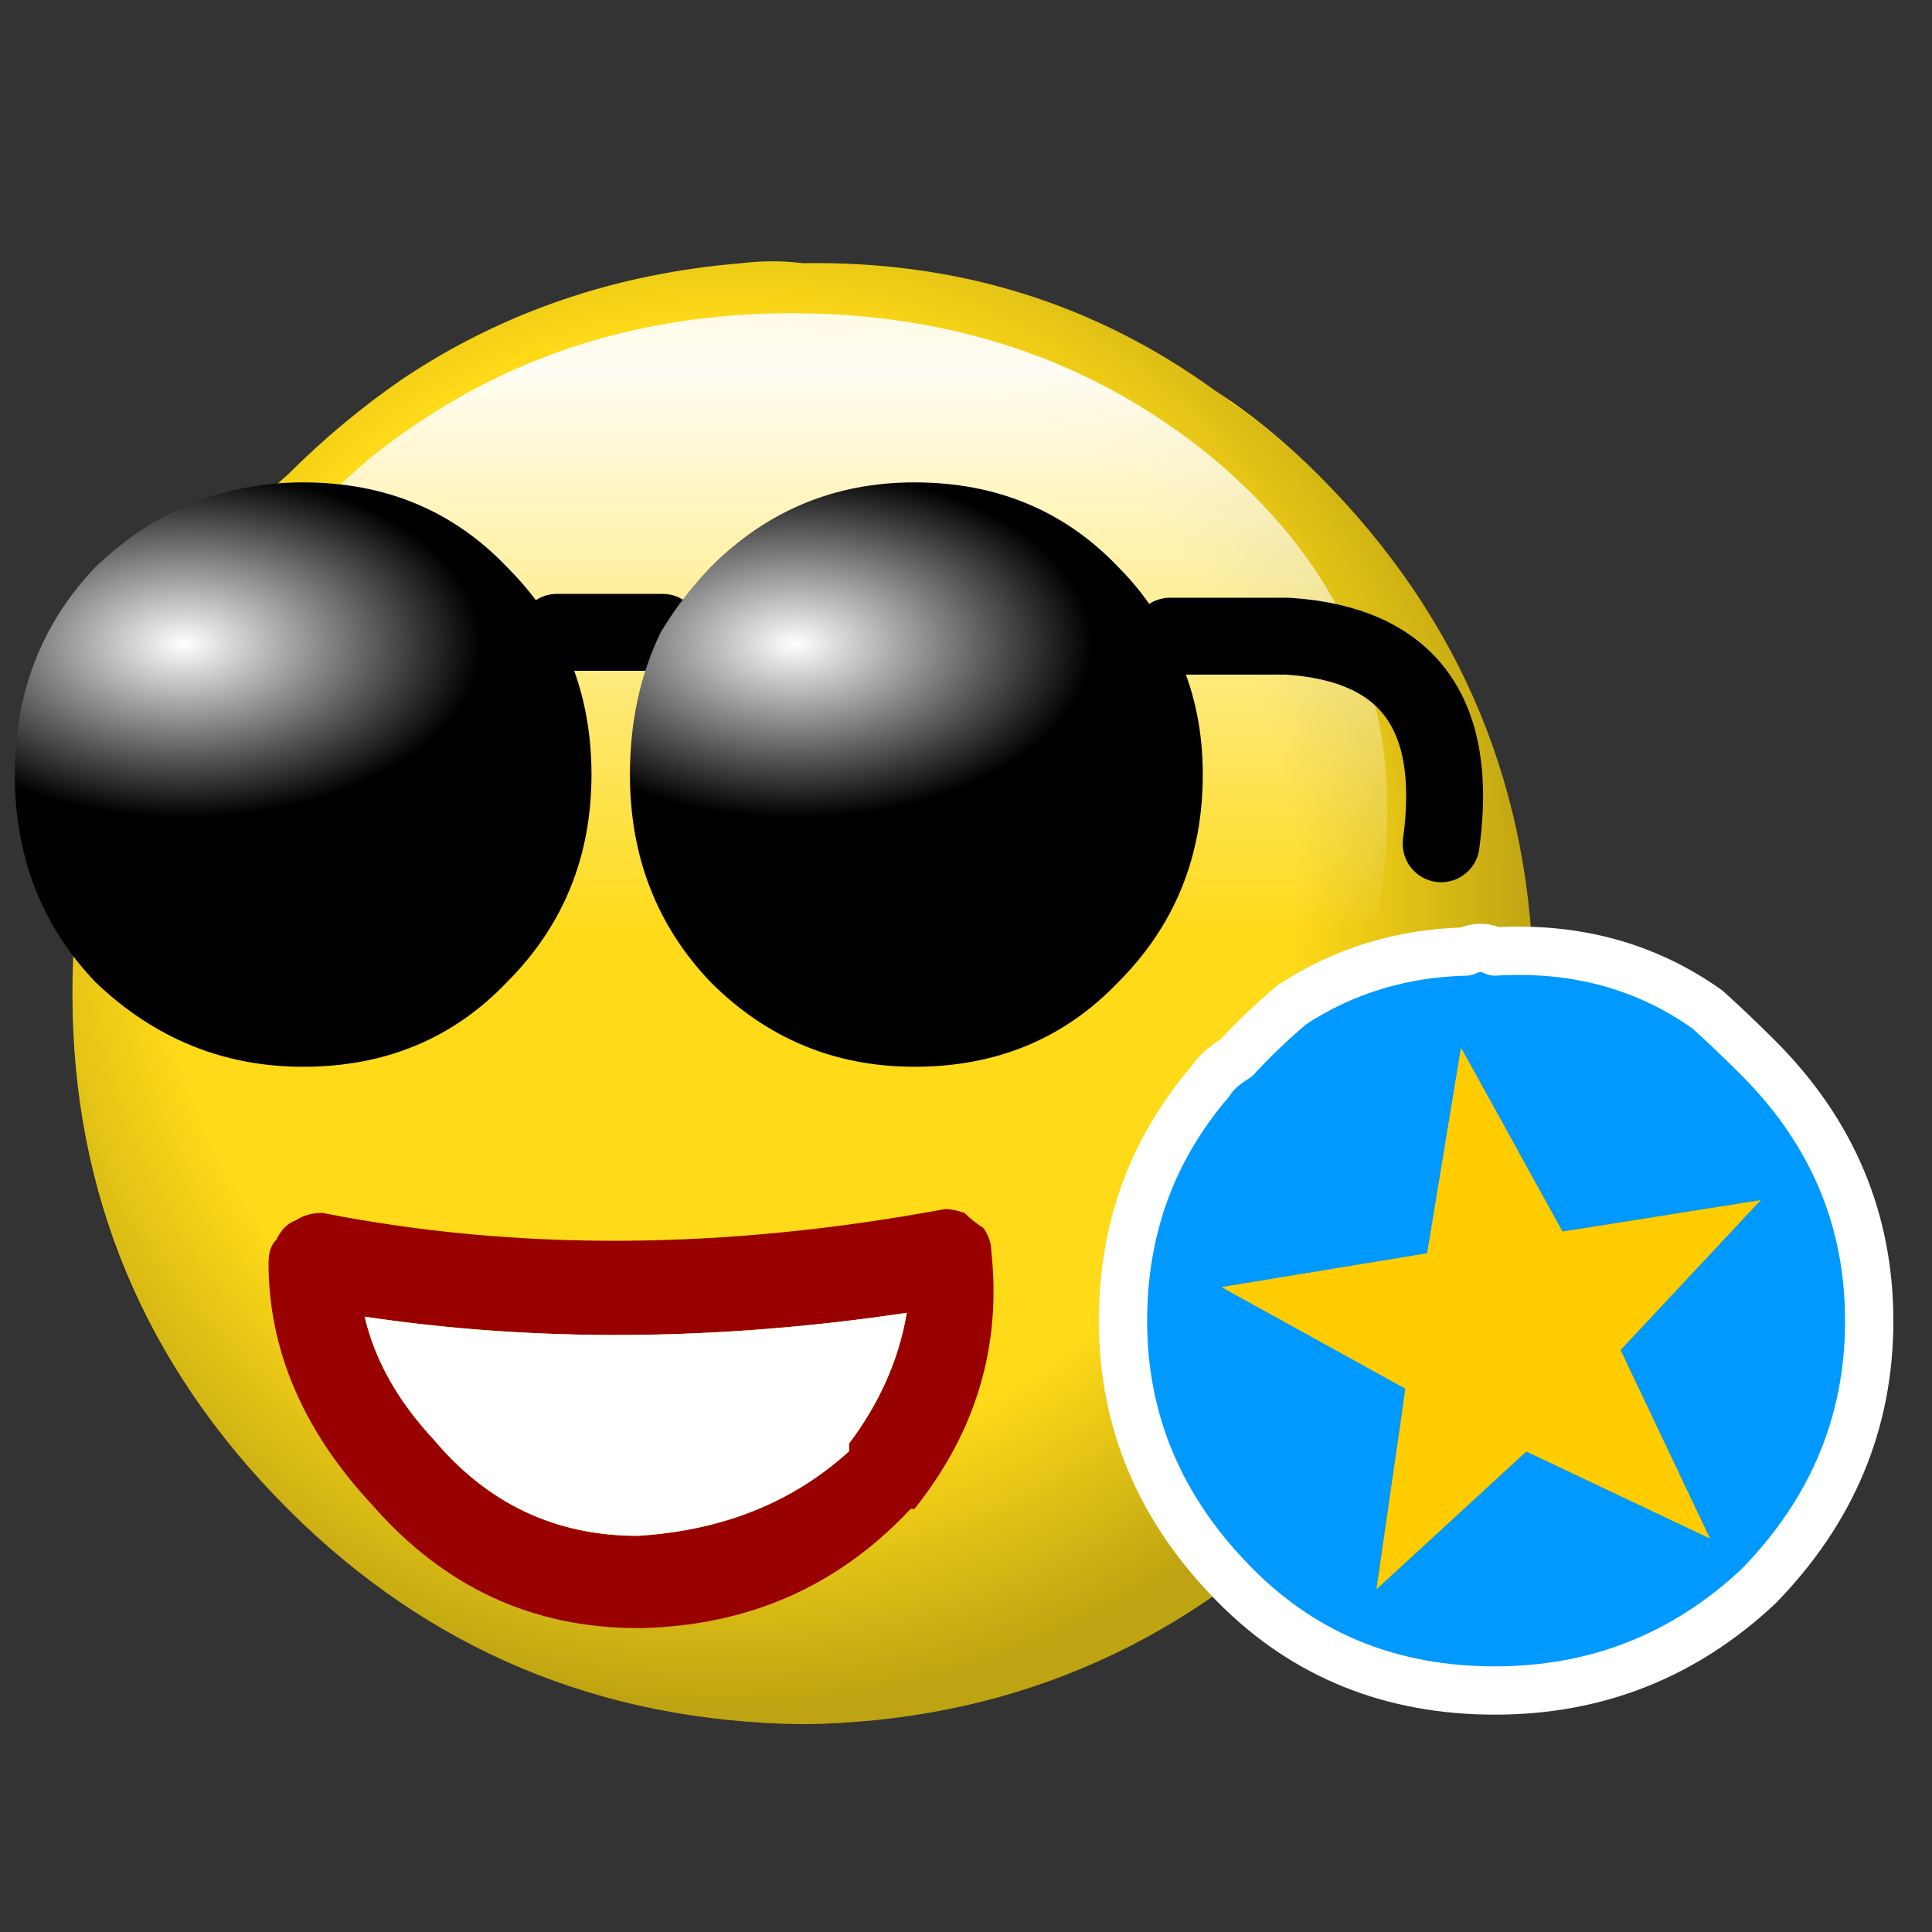 <svg xmlns="http://www.w3.org/2000/svg" xmlns:xlink="http://www.w3.org/1999/xlink" preserveAspectRatio="none" width="40" height="40"><rect width="100%" height="100%" fill="#333333" stroke="none"/><defs><path fill="#FEDA18" d="M19 9.55q0-3.95-2.8-6.75-.65-.65-1.35-1.1Q12.5 0 9.5.05q-.4-.05-.8 0-2.45.2-4.4 1.5-.8.55-1.5 1.25-.35.3-.6.65Q0 6.05 0 9.55q0 3.9 2.8 6.7 2.75 2.75 6.7 2.8 3.9-.05 6.7-2.8 2.8-2.8 2.8-6.7z" id="e"/><path fill="url(#a)" d="M19 9.55q0-3.95-2.8-6.75-.55-.55-1.15-.95-.1-.1-.2-.15Q12.5 0 9.5.05q-.4-.05-.8 0-2.45.2-4.4 1.5-.8.55-1.5 1.25-.35.3-.6.65Q0 6.05 0 9.55q0 1.75.55 3.3.7 1.85 2.25 3.4 2.75 2.75 6.7 2.8 3.9-.05 6.7-2.8 2.8-2.8 2.8-6.7z" id="f"/><path fill="url(#b)" d="M1.6 7.1q0 .9.25 1.6l15.1-.15q.15-.65.15-1.45 0-2.65-2.25-4.55-2.3-1.9-5.5-1.9-3.15 0-5.5 1.9Q1.6 4.45 1.6 7.1z" id="g"/><path fill="#FC0" d="M25.3 26.65l3.8 2.1-.6 4.15 3.1-2.85 3.8 1.8-1.85-3.9 2.9-3.1-4.1.65-2.1-3.8-.7 4.25-4.25.7z" id="m"/><path id="h" stroke="#000" stroke-width="1" stroke-linejoin="round" stroke-linecap="round" fill="none" d="M6.3 4.8h1.375"/><path id="j" stroke="#000" stroke-width="1" stroke-linejoin="round" stroke-linecap="round" fill="none" d="M14.275 4.85H15.8q2.35.15 2 2.7"/><path id="l" stroke="#FFF" stroke-width="1" stroke-linejoin="round" stroke-linecap="round" fill="none" d="M38.7 27.35q0 3.15-2.3 5.5Q34.1 35 30.95 35q-3.2 0-5.35-2.15-2.35-2.35-2.35-5.5 0-2.85 1.8-4.95.15-.25.55-.5.5-.55 1.15-1.1 1.6-1.05 3.6-1.1.3-.15.6 0 2.5-.15 4.4 1.2.5.45 1.05 1 2.3 2.3 2.3 5.45z"/><radialGradient id="a" gradientUnits="userSpaceOnUse" cx="0" cy="0" r="10.6" fx="0" fy="0" gradientTransform="translate(8.5 8.25)" spreadMethod="pad"><stop offset="0%" stop-opacity="0"/><stop offset="69.804%" stop-opacity="0"/><stop offset="100%" stop-opacity=".251"/></radialGradient><radialGradient id="c" gradientUnits="userSpaceOnUse" cx="0" cy="0" r="3.875" fx="0" fy="0" gradientTransform="matrix(1 0 0 .584 1.45 4.95)" spreadMethod="pad"><stop offset="0%" stop-color="#FFF"/><stop offset="100%"/></radialGradient><radialGradient id="d" gradientUnits="userSpaceOnUse" cx="0" cy="0" r="3.875" fx="0" fy="0" gradientTransform="matrix(1 0 0 .584 9.4 4.95)" spreadMethod="pad"><stop offset="0%" stop-color="#FFF"/><stop offset="100%"/></radialGradient><g id="i"><path fill="url(#c)" d="M6.3 4.8q-.256-.456-.65-.85Q4.6 2.85 3 2.85q-1.55 0-2.7 1.1-1.05 1.1-1.05 2.7T.3 9.35q1.15 1.1 2.7 1.1 1.6 0 2.65-1.1 1.1-1.1 1.1-2.7 0-1.027-.45-1.85z"/><path fill="#900" d="M11.6 12.35q-.15-.05-.25-.05-4.3.8-8.1.05-.2 0-.35.1-.15.05-.25.25-.1.1-.1.3 0 1.7 1.35 3.15 1.4 1.6 3.45 1.6h.05q2.1-.05 3.5-1.55h.05q1.2-1.5 1-3.35 0-.15-.1-.3-.15-.1-.25-.2m-1.5 3v.1q-1.1 1-2.75 1.1-1.6 0-2.65-1.25-.7-.75-.9-1.6 3.35.5 7.05-.05-.15.9-.75 1.7z"/><path fill="#FFF" d="M10.1 15.45v-.1q.6-.8.75-1.7-3.7.55-7.05.05.2.85.9 1.6 1.05 1.25 2.65 1.25 1.65-.1 2.75-1.1z"/><path fill="url(#d)" d="M13.6 9.35q1.1-1.1 1.1-2.7 0-1.002-.45-1.8-.239-.489-.65-.9-1.05-1.1-2.65-1.1-1.55 0-2.65 1.1-.379.397-.65.85-.4.827-.4 1.85 0 1.6 1.05 2.7 1.1 1.1 2.65 1.1 1.6 0 2.65-1.1z"/></g><g id="k"><path fill="#09F" d="M36.4 21.9q-.55-.55-1.05-1-1.9-1.35-4.4-1.2-.3-.15-.6 0-2 .05-3.6 1.1-.65.55-1.15 1.1-.4.25-.55.5-1.8 2.1-1.8 4.95 0 3.15 2.35 5.5Q27.75 35 30.95 35q3.15 0 5.45-2.15 2.3-2.35 2.3-5.5t-2.3-5.45m-4.05 3.6l4.1-.65-2.9 3.1 1.85 3.9-3.8-1.8-3.1 2.85.6-4.15-3.8-2.1 4.25-.7.7-4.25 2.1 3.8z"/><path fill="#FC0" d="M36.45 24.85l-4.1.65-2.1-3.8-.7 4.25-4.25.7 3.8 2.1-.6 4.15 3.1-2.85 3.8 1.8-1.85-3.9 2.9-3.1z"/></g><linearGradient id="b" gradientUnits="userSpaceOnUse" x1="9.35" y1="11.563" x2="9.35" y2="-2.263" spreadMethod="pad"><stop offset="20.392%" stop-color="#FFF" stop-opacity="0"/><stop offset="73.725%" stop-color="#FFF" stop-opacity=".949"/><stop offset="100%" stop-color="#FFF" stop-opacity=".651"/><stop offset="100%" stop-opacity=".251"/></linearGradient></defs><use xlink:href="#e" transform="matrix(1.592 0 0 1.592 1.5 5.37)"/><use xlink:href="#f" transform="matrix(1.592 0 0 1.592 1.5 5.37)"/><use xlink:href="#g" transform="matrix(1.592 0 0 1.592 1.5 5.45)"/><use xlink:href="#h" transform="matrix(1.592 0 0 1.592 1.5 5.45)"/><g transform="matrix(1.592 0 0 1.592 1.5 5.45)"><use xlink:href="#i"/><use xlink:href="#j"/></g><g><use xlink:href="#k"/><use xlink:href="#l"/></g><g><use xlink:href="#m"/></g></svg>